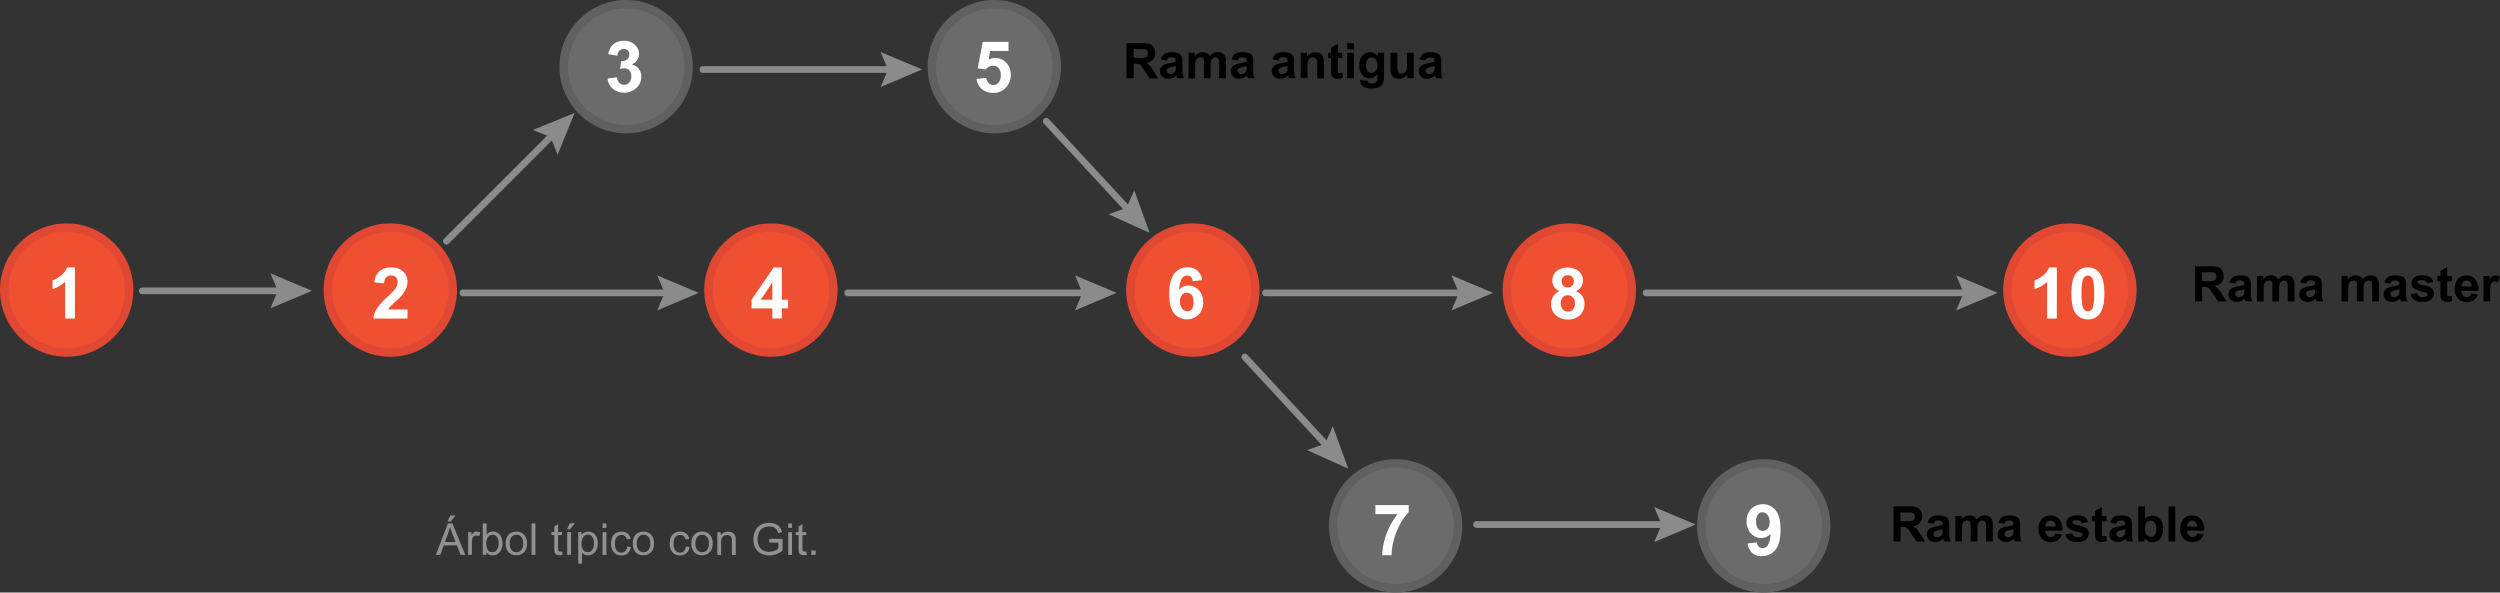 <svg xmlns="http://www.w3.org/2000/svg" viewBox="0 0 739.37 175.25"><rect x="0" y="0" width="739.37" height="175.25" fill="#333333" stroke="none"/><defs><style>.cls-1{fill:#919191;}.cls-2{fill:#f05032;stroke:#e04834;}.cls-2,.cls-3,.cls-4{stroke-miterlimit:10;}.cls-2,.cls-3{stroke-width:2.5px;}.cls-3{fill:#6b6b6b;stroke:#606060;}.cls-4{fill:none;stroke:#8b8b8b;stroke-linecap:round;stroke-width:2px;}.cls-5{fill:#8b8b8b;}.cls-6{fill:#fff;}</style></defs><title>g5</title><g id="Capa_2" data-name="Capa 2"><g id="CONTENIDO"><path class="cls-1" d="M128.9,164.11l3.57-9.31h1.33l3.81,9.31h-1.4l-1.09-2.82h-3.89l-1,2.82Zm2.69-3.82h3.15l-1-2.58q-.44-1.17-.66-1.93a11.72,11.72,0,0,1-.5,1.78Zm.77-6.06.84-1.78h1.5l-1.4,1.78Z"/><path class="cls-1" d="M138.44,164.11v-6.74h1v1a2.78,2.78,0,0,1,.73-.95,1.27,1.27,0,0,1,.73-.23,2.23,2.23,0,0,1,1.17.37l-.39,1.06a1.63,1.63,0,0,0-.84-.25,1.09,1.09,0,0,0-.67.23,1.21,1.21,0,0,0-.42.63,4.45,4.45,0,0,0-.19,1.33v3.53Z"/><path class="cls-1" d="M143.83,164.11h-1.06v-9.31h1.14v3.32a2.26,2.26,0,0,1,1.85-.91,2.82,2.82,0,0,1,1.18.25,2.41,2.41,0,0,1,.91.7,3.42,3.42,0,0,1,.56,1.1,4.53,4.53,0,0,1,.2,1.37,3.85,3.85,0,0,1-.86,2.68,2.68,2.68,0,0,1-2.06.95,2.15,2.15,0,0,1-1.87-1Zm0-3.42a3.49,3.49,0,0,0,.33,1.75,1.63,1.63,0,0,0,2.75.23,3,3,0,0,0,.55-1.94,3,3,0,0,0-.52-1.95,1.59,1.59,0,0,0-1.27-.63,1.64,1.64,0,0,0-1.29.65A2.86,2.86,0,0,0,143.82,160.69Z"/><path class="cls-1" d="M149.58,160.74a3.47,3.47,0,0,1,1-2.77,3.14,3.14,0,0,1,2.12-.75,3,3,0,0,1,2.27.91,3.47,3.47,0,0,1,.88,2.52,4.46,4.46,0,0,1-.39,2,2.77,2.77,0,0,1-1.14,1.16,3.31,3.31,0,0,1-1.63.41,3,3,0,0,1-2.29-.91A3.63,3.63,0,0,1,149.58,160.74Zm1.17,0a2.87,2.87,0,0,0,.57,1.94,1.88,1.88,0,0,0,2.84,0,2.94,2.94,0,0,0,.57-2,2.79,2.79,0,0,0-.57-1.9,1.88,1.88,0,0,0-2.83,0A2.86,2.86,0,0,0,150.76,160.74Z"/><path class="cls-1" d="M157.21,164.11v-9.31h1.14v9.31Z"/><path class="cls-1" d="M166.23,163.09l.17,1a4.22,4.22,0,0,1-.86.1,2,2,0,0,1-1-.2,1.1,1.1,0,0,1-.48-.52,4.1,4.1,0,0,1-.14-1.35v-3.88h-.84v-.89h.84V155.7l1.14-.69v2.35h1.15v.89h-1.15v3.94a2,2,0,0,0,.06.63.48.48,0,0,0,.2.22.76.76,0,0,0,.39.08A3.69,3.69,0,0,0,166.23,163.09Z"/><path class="cls-1" d="M167.69,156.53l.84-1.78H170l-1.4,1.78Zm.06,7.58v-6.74h1.14v6.74Z"/><path class="cls-1" d="M171,166.69v-9.32h1v.88a2.57,2.57,0,0,1,.83-.77,2.29,2.29,0,0,1,1.12-.26,2.66,2.66,0,0,1,1.52.44,2.73,2.73,0,0,1,1,1.25,4.57,4.57,0,0,1,.34,1.77,4.5,4.5,0,0,1-.37,1.86,2.82,2.82,0,0,1-2.57,1.71,2.15,2.15,0,0,1-1-.24,2.32,2.32,0,0,1-.75-.61v3.28Zm1-5.92a2.94,2.94,0,0,0,.53,1.92,1.62,1.62,0,0,0,1.28.62,1.65,1.65,0,0,0,1.3-.64,3.06,3.06,0,0,0,.54-2,3,3,0,0,0-.53-1.93,1.6,1.6,0,0,0-1.27-.64,1.65,1.65,0,0,0-1.29.68A3.06,3.06,0,0,0,172,160.78Z"/><path class="cls-1" d="M178.2,156.12v-1.31h1.14v1.31Zm0,8v-6.74h1.14v6.74Z"/><path class="cls-1" d="M185.48,161.64l1.12.15a2.91,2.91,0,0,1-.94,1.82,2.74,2.74,0,0,1-1.86.66,2.9,2.9,0,0,1-2.23-.9,3.67,3.67,0,0,1-.84-2.59,4.71,4.71,0,0,1,.36-1.91,2.53,2.53,0,0,1,1.1-1.23,3.27,3.27,0,0,1,1.61-.41,2.8,2.8,0,0,1,1.8.56,2.55,2.55,0,0,1,.89,1.58l-1.11.17a1.84,1.84,0,0,0-.56-1,1.45,1.45,0,0,0-1-.34,1.77,1.77,0,0,0-1.4.62,2.94,2.94,0,0,0-.54,2,3,3,0,0,0,.52,2,1.69,1.69,0,0,0,1.36.62,1.6,1.6,0,0,0,1.12-.41A2,2,0,0,0,185.48,161.64Z"/><path class="cls-1" d="M187.16,160.74a3.47,3.47,0,0,1,1-2.77,3.14,3.14,0,0,1,2.12-.75,3,3,0,0,1,2.27.91,3.47,3.47,0,0,1,.88,2.52,4.46,4.46,0,0,1-.39,2,2.77,2.77,0,0,1-1.14,1.16,3.31,3.31,0,0,1-1.63.41,3,3,0,0,1-2.29-.91A3.63,3.63,0,0,1,187.16,160.74Zm1.17,0a2.87,2.87,0,0,0,.57,1.94,1.88,1.88,0,0,0,2.84,0,2.94,2.94,0,0,0,.57-2,2.79,2.79,0,0,0-.57-1.9,1.88,1.88,0,0,0-2.83,0A2.86,2.86,0,0,0,188.33,160.74Z"/><path class="cls-1" d="M202.82,161.64l1.12.15a2.91,2.91,0,0,1-.94,1.82,2.74,2.74,0,0,1-1.86.66,2.9,2.9,0,0,1-2.23-.9,3.67,3.67,0,0,1-.84-2.59,4.71,4.71,0,0,1,.36-1.91,2.53,2.53,0,0,1,1.1-1.23,3.27,3.27,0,0,1,1.61-.41,2.8,2.8,0,0,1,1.8.56,2.55,2.55,0,0,1,.89,1.58l-1.11.17a1.84,1.84,0,0,0-.56-1,1.45,1.45,0,0,0-1-.34,1.77,1.77,0,0,0-1.4.62,2.94,2.94,0,0,0-.54,2,3,3,0,0,0,.52,2,1.69,1.69,0,0,0,1.36.62,1.6,1.6,0,0,0,1.12-.41A2,2,0,0,0,202.82,161.64Z"/><path class="cls-1" d="M204.5,160.74a3.47,3.47,0,0,1,1-2.77,3.14,3.14,0,0,1,2.12-.75,3,3,0,0,1,2.27.91,3.47,3.47,0,0,1,.88,2.52,4.46,4.46,0,0,1-.39,2,2.77,2.77,0,0,1-1.14,1.16,3.31,3.31,0,0,1-1.63.41,3,3,0,0,1-2.29-.91A3.63,3.63,0,0,1,204.5,160.74Zm1.17,0a2.87,2.87,0,0,0,.57,1.94,1.88,1.88,0,0,0,2.84,0,2.94,2.94,0,0,0,.57-2,2.79,2.79,0,0,0-.57-1.9,1.88,1.88,0,0,0-2.83,0A2.86,2.86,0,0,0,205.67,160.74Z"/><path class="cls-1" d="M212.15,164.11v-6.74h1v1a2.43,2.43,0,0,1,2.15-1.11,2.82,2.82,0,0,1,1.12.22,1.76,1.76,0,0,1,.76.57,2.21,2.21,0,0,1,.36.84,6.58,6.58,0,0,1,.06,1.11v4.15h-1.14V160a3,3,0,0,0-.13-1,1.09,1.09,0,0,0-.47-.55,1.51,1.51,0,0,0-.8-.21,1.85,1.85,0,0,0-1.26.46,2.29,2.29,0,0,0-.53,1.76v3.68Z"/><path class="cls-1" d="M227.5,160.46v-1.09h3.94v3.45a7,7,0,0,1-1.87,1.09,5.56,5.56,0,0,1-2,.36,5.28,5.28,0,0,1-2.49-.59,3.88,3.88,0,0,1-1.69-1.7,5.35,5.35,0,0,1-.57-2.48,5.76,5.76,0,0,1,.57-2.54,3.78,3.78,0,0,1,1.63-1.75,5.12,5.12,0,0,1,2.46-.57,4.87,4.87,0,0,1,1.82.33,3,3,0,0,1,1.28.91,4,4,0,0,1,.71,1.52l-1.11.3a3.44,3.44,0,0,0-.52-1.12,2.13,2.13,0,0,0-.89-.65,3.26,3.26,0,0,0-1.28-.24A3.77,3.77,0,0,0,226,156a2.72,2.72,0,0,0-1,.68,3.24,3.24,0,0,0-.59.92,4.88,4.88,0,0,0-.36,1.87,4.55,4.55,0,0,0,.43,2.08,2.75,2.75,0,0,0,1.25,1.24,3.86,3.86,0,0,0,1.74.41,4.13,4.13,0,0,0,1.56-.31,4,4,0,0,0,1.16-.66v-1.73Z"/><path class="cls-1" d="M233.11,156.12v-1.31h1.14v1.31Zm0,8v-6.74h1.14v6.74Z"/><path class="cls-1" d="M238.49,163.09l.17,1a4.22,4.22,0,0,1-.86.1,2,2,0,0,1-1-.2,1.1,1.1,0,0,1-.48-.52,4.1,4.1,0,0,1-.14-1.35v-3.88h-.84v-.89h.84V155.7l1.14-.69v2.35h1.15v.89h-1.15v3.94a2,2,0,0,0,.06.63.48.48,0,0,0,.2.22.76.76,0,0,0,.39.08A3.69,3.69,0,0,0,238.49,163.09Z"/><path class="cls-1" d="M239.93,164.11v-1.3h1.3v1.3Z"/><circle class="cls-2" cx="19.72" cy="85.79" r="18.47"/><circle class="cls-2" cx="115.44" cy="85.79" r="18.47"/><circle class="cls-2" cx="228" cy="85.79" r="18.47"/><circle class="cls-2" cx="352.79" cy="85.79" r="18.47"/><circle class="cls-2" cx="464.13" cy="85.79" r="18.47"/><circle class="cls-2" cx="612.17" cy="85.79" r="18.47"/><circle class="cls-3" cx="185.18" cy="19.72" r="18.47"/><circle class="cls-3" cx="294.07" cy="19.72" r="18.47"/><circle class="cls-3" cx="412.74" cy="155.53" r="18.47"/><circle class="cls-3" cx="521.63" cy="155.53" r="18.47"/><line class="cls-4" x1="42.09" y1="86.01" x2="83.9" y2="86.01"/><polygon class="cls-5" points="79.97 91.19 82.17 86.01 79.97 80.82 92.26 86.01 79.97 91.19"/><line class="cls-4" x1="132.03" y1="71.32" x2="164.03" y2="39.31"/><polygon class="cls-5" points="164.92 45.76 162.81 40.54 157.59 38.43 169.94 33.4 164.92 45.76"/><line class="cls-4" x1="309.43" y1="35.85" x2="334.33" y2="62.74"/><polygon class="cls-5" points="327.85 63.38 333.15 61.47 335.46 56.33 340.01 68.87 327.85 63.38"/><line class="cls-4" x1="368.16" y1="105.59" x2="393.05" y2="132.48"/><polygon class="cls-5" points="386.58 133.12 391.88 131.21 394.19 126.07 398.73 138.61 386.58 133.12"/><line class="cls-4" x1="207.88" y1="20.55" x2="264.36" y2="20.55"/><polygon class="cls-5" points="260.43 25.74 262.63 20.55 260.43 15.37 272.72 20.55 260.43 25.74"/><line class="cls-4" x1="436.67" y1="155.13" x2="493.15" y2="155.13"/><polygon class="cls-5" points="489.22 160.32 491.42 155.13 489.22 149.95 501.51 155.13 489.22 160.32"/><line class="cls-4" x1="374.27" y1="86.62" x2="433.2" y2="86.62"/><polygon class="cls-5" points="429.27 91.8 431.47 86.62 429.27 81.44 441.56 86.62 429.27 91.8"/><line class="cls-4" x1="486.83" y1="86.62" x2="582.47" y2="86.62"/><polygon class="cls-5" points="578.53 91.8 580.74 86.62 578.53 81.44 590.82 86.62 578.53 91.8"/><line class="cls-4" x1="136.91" y1="86.62" x2="198.3" y2="86.62"/><polygon class="cls-5" points="194.36 91.8 196.57 86.62 194.36 81.44 206.65 86.62 194.36 91.8"/><line class="cls-4" x1="250.7" y1="86.62" x2="321.87" y2="86.62"/><polygon class="cls-5" points="317.93 91.8 320.14 86.62 317.93 81.44 330.22 86.62 317.93 91.8"/><path d="M649.17,89.14V78.76h4.41A7.55,7.55,0,0,1,656,79a2.38,2.38,0,0,1,1.21,1,3,3,0,0,1,.45,1.64A2.77,2.77,0,0,1,657,83.6a3.3,3.3,0,0,1-2.05,1,4.9,4.9,0,0,1,1.12.87,11.83,11.83,0,0,1,1.19,1.69l1.27,2H656l-1.51-2.26a14.68,14.68,0,0,0-1.1-1.53,1.61,1.61,0,0,0-.63-.43,3.46,3.46,0,0,0-1.06-.12h-.42v4.33Zm2.1-6h1.55a8,8,0,0,0,1.88-.13,1.13,1.13,0,0,0,.59-.44,1.36,1.36,0,0,0,.21-.78,1.24,1.24,0,0,0-.28-.85,1.28,1.28,0,0,0-.79-.41q-.25,0-1.53,0h-1.63Z"/><path d="M661.1,83.91l-1.8-.33a2.81,2.81,0,0,1,1-1.61,3.84,3.84,0,0,1,2.21-.52,4.76,4.76,0,0,1,2,.31,2,2,0,0,1,.92.8,4.09,4.09,0,0,1,.27,1.78l0,2.32a8.1,8.1,0,0,0,.09,1.46,4.3,4.3,0,0,0,.36,1h-2q-.08-.2-.19-.59l-.07-.23a3.57,3.57,0,0,1-1.09.74,3.12,3.12,0,0,1-1.24.25,2.56,2.56,0,0,1-1.83-.63,2.1,2.1,0,0,1-.67-1.59,2.14,2.14,0,0,1,.3-1.14,2,2,0,0,1,.85-.76,6.65,6.65,0,0,1,1.58-.46,10.87,10.87,0,0,0,1.93-.49V84a1,1,0,0,0-.28-.82,1.69,1.69,0,0,0-1.07-.24,1.43,1.43,0,0,0-.83.21A1.45,1.45,0,0,0,661.1,83.91Zm2.66,1.61a12.33,12.33,0,0,1-1.21.3,3.65,3.65,0,0,0-1.08.35.83.83,0,0,0-.39.7,1,1,0,0,0,.31.72,1.09,1.09,0,0,0,.79.3,1.73,1.73,0,0,0,1-.35,1.25,1.25,0,0,0,.47-.66,3.89,3.89,0,0,0,.08-1Z"/><path d="M667.53,81.62h1.83v1a3,3,0,0,1,2.34-1.2,2.52,2.52,0,0,1,1.25.3,2.28,2.28,0,0,1,.87.9,3.46,3.46,0,0,1,1.07-.9,2.62,2.62,0,0,1,1.22-.3,2.73,2.73,0,0,1,1.4.34,2.06,2.06,0,0,1,.86,1,4.29,4.29,0,0,1,.21,1.56v4.81h-2v-4.3a3.18,3.18,0,0,0-.21-1.44.94.94,0,0,0-.85-.42,1.35,1.35,0,0,0-.79.25,1.41,1.41,0,0,0-.53.75,5.38,5.38,0,0,0-.16,1.55v3.61h-2V85A5.69,5.69,0,0,0,672,83.6a.9.9,0,0,0-.33-.47A1,1,0,0,0,671,83a1.45,1.45,0,0,0-.83.25,1.36,1.36,0,0,0-.53.71,5.31,5.31,0,0,0-.16,1.55v3.65h-2Z"/><path d="M682.06,83.91l-1.8-.33a2.81,2.81,0,0,1,1-1.61,3.84,3.84,0,0,1,2.21-.52,4.76,4.76,0,0,1,2,.31,2,2,0,0,1,.92.8,4.09,4.09,0,0,1,.27,1.78l0,2.32a8.1,8.1,0,0,0,.09,1.46,4.3,4.3,0,0,0,.36,1h-2q-.08-.2-.19-.59l-.07-.23a3.57,3.57,0,0,1-1.09.74,3.12,3.12,0,0,1-1.24.25,2.56,2.56,0,0,1-1.83-.63,2.1,2.1,0,0,1-.67-1.59,2.14,2.14,0,0,1,.3-1.14,2,2,0,0,1,.85-.76,6.65,6.65,0,0,1,1.58-.46,10.87,10.87,0,0,0,1.93-.49V84a1,1,0,0,0-.28-.82,1.69,1.69,0,0,0-1.07-.24,1.43,1.43,0,0,0-.83.21A1.45,1.45,0,0,0,682.06,83.91Zm2.66,1.61a12.33,12.33,0,0,1-1.21.3,3.65,3.65,0,0,0-1.08.35.83.83,0,0,0-.39.7,1,1,0,0,0,.31.72,1.09,1.09,0,0,0,.79.3,1.73,1.73,0,0,0,1-.35,1.25,1.25,0,0,0,.47-.66,3.89,3.89,0,0,0,.08-1Z"/><path d="M692.52,81.62h1.83v1a3,3,0,0,1,2.34-1.2,2.52,2.52,0,0,1,1.25.3,2.28,2.28,0,0,1,.87.9,3.46,3.46,0,0,1,1.07-.9,2.62,2.62,0,0,1,1.22-.3,2.73,2.73,0,0,1,1.4.34,2.06,2.06,0,0,1,.86,1,4.29,4.29,0,0,1,.21,1.56v4.81h-2v-4.3a3.18,3.18,0,0,0-.21-1.44.94.94,0,0,0-.85-.42,1.35,1.35,0,0,0-.79.25,1.41,1.41,0,0,0-.53.75,5.38,5.38,0,0,0-.16,1.55v3.61h-2V85A5.69,5.69,0,0,0,697,83.6a.9.9,0,0,0-.33-.47A1,1,0,0,0,696,83a1.45,1.45,0,0,0-.83.25,1.36,1.36,0,0,0-.53.71,5.31,5.31,0,0,0-.16,1.55v3.65h-2Z"/><path d="M707,83.91l-1.8-.33a2.81,2.81,0,0,1,1-1.61,3.84,3.84,0,0,1,2.21-.52,4.76,4.76,0,0,1,2,.31,2,2,0,0,1,.92.8,4.09,4.09,0,0,1,.27,1.78l0,2.32a8.1,8.1,0,0,0,.09,1.46,4.3,4.3,0,0,0,.36,1h-2q-.08-.2-.19-.59l-.07-.23a3.57,3.57,0,0,1-1.09.74,3.12,3.12,0,0,1-1.24.25,2.56,2.56,0,0,1-1.83-.63,2.1,2.1,0,0,1-.67-1.59,2.14,2.14,0,0,1,.3-1.14,2,2,0,0,1,.85-.76,6.65,6.65,0,0,1,1.58-.46,10.87,10.87,0,0,0,1.93-.49V84a1,1,0,0,0-.28-.82,1.69,1.69,0,0,0-1.07-.24,1.43,1.43,0,0,0-.83.21A1.45,1.45,0,0,0,707,83.91Zm2.66,1.61a12.33,12.33,0,0,1-1.21.3,3.65,3.65,0,0,0-1.08.35.83.83,0,0,0-.39.7,1,1,0,0,0,.31.72,1.09,1.09,0,0,0,.79.3,1.73,1.73,0,0,0,1-.35,1.25,1.25,0,0,0,.47-.66,3.89,3.89,0,0,0,.08-1Z"/><path d="M712.92,87l2-.3a1.47,1.47,0,0,0,.52.88,1.75,1.75,0,0,0,1.09.3,2,2,0,0,0,1.16-.28.63.63,0,0,0,.26-.53.52.52,0,0,0-.14-.38,1.58,1.58,0,0,0-.67-.26,10.75,10.75,0,0,1-3.05-1,1.94,1.94,0,0,1-.89-1.69,2.08,2.08,0,0,1,.77-1.64,3.6,3.6,0,0,1,2.39-.67,4.17,4.17,0,0,1,2.29.5,2.57,2.57,0,0,1,1,1.49l-1.88.35a1.16,1.16,0,0,0-.46-.67,1.67,1.67,0,0,0-1-.23,2.16,2.16,0,0,0-1.13.22.47.47,0,0,0-.23.4.44.44,0,0,0,.2.36,7.49,7.49,0,0,0,1.86.56,5.53,5.53,0,0,1,2.22.89,1.84,1.84,0,0,1,.62,1.48,2.27,2.27,0,0,1-.86,1.78,3.83,3.83,0,0,1-2.56.74,4.19,4.19,0,0,1-2.43-.62A2.87,2.87,0,0,1,712.92,87Z"/><path d="M725.13,81.62V83.2h-1.36v3a7.63,7.63,0,0,0,0,1.07.44.44,0,0,0,.18.25.56.56,0,0,0,.34.1,2.57,2.57,0,0,0,.8-.19L725.3,89a4,4,0,0,1-1.57.3,2.49,2.49,0,0,1-1-.18,1.41,1.41,0,0,1-.63-.47,1.84,1.84,0,0,1-.28-.77,9.74,9.74,0,0,1-.06-1.4V83.2h-.91V81.62h.91V80.12l2-1.16v2.65Z"/><path d="M730.87,86.74l2,.33a3.25,3.25,0,0,1-1.21,1.66,3.55,3.55,0,0,1-2.06.57,3.37,3.37,0,0,1-2.9-1.28,4.31,4.31,0,0,1-.74-2.59,4.15,4.15,0,0,1,1-2.93,3.22,3.22,0,0,1,2.47-1.06A3.34,3.34,0,0,1,732,82.56,4.9,4.9,0,0,1,733,86h-5a2,2,0,0,0,.48,1.38,1.51,1.51,0,0,0,1.15.49,1.22,1.22,0,0,0,.79-.25A1.58,1.58,0,0,0,730.87,86.74Zm.11-2a1.91,1.91,0,0,0-.45-1.31,1.44,1.44,0,0,0-2.11,0,1.83,1.83,0,0,0-.42,1.29Z"/><path d="M736.48,89.14h-2V81.62h1.85v1.07a3.21,3.21,0,0,1,.85-1,1.57,1.57,0,0,1,.86-.24,2.52,2.52,0,0,1,1.31.38l-.62,1.73a1.74,1.74,0,0,0-.93-.33,1.1,1.1,0,0,0-.71.23,1.58,1.58,0,0,0-.46.83,11.87,11.87,0,0,0-.17,2.52Z"/><path d="M333.17,23.14V12.76h4.41A7.55,7.55,0,0,1,340,13a2.38,2.38,0,0,1,1.21,1,3,3,0,0,1,.45,1.64A2.77,2.77,0,0,1,341,17.6a3.3,3.3,0,0,1-2.05,1,4.9,4.9,0,0,1,1.12.87,11.83,11.83,0,0,1,1.19,1.69l1.27,2H340l-1.51-2.26a14.68,14.68,0,0,0-1.1-1.53,1.61,1.61,0,0,0-.63-.43,3.46,3.46,0,0,0-1.06-.12h-.42v4.33Zm2.1-6h1.55a8,8,0,0,0,1.88-.13,1.13,1.13,0,0,0,.59-.44,1.36,1.36,0,0,0,.21-.78,1.24,1.24,0,0,0-.28-.85,1.28,1.28,0,0,0-.79-.41q-.25,0-1.53,0h-1.63Z"/><path d="M345.1,17.91l-1.8-.33a2.81,2.81,0,0,1,1-1.61,3.84,3.84,0,0,1,2.21-.52,4.76,4.76,0,0,1,2,.31,2,2,0,0,1,.92.8,4.09,4.09,0,0,1,.27,1.78l0,2.32a8.1,8.1,0,0,0,.09,1.46,4.3,4.3,0,0,0,.36,1h-2q-.08-.2-.19-.59l-.07-.23a3.57,3.57,0,0,1-1.09.74,3.12,3.12,0,0,1-1.24.25,2.56,2.56,0,0,1-1.83-.63,2.1,2.1,0,0,1-.67-1.59,2.14,2.14,0,0,1,.3-1.14,2,2,0,0,1,.85-.76,6.65,6.65,0,0,1,1.58-.46,10.87,10.87,0,0,0,1.93-.49V18a1,1,0,0,0-.28-.82,1.69,1.69,0,0,0-1.07-.24,1.43,1.43,0,0,0-.83.21A1.45,1.45,0,0,0,345.1,17.91Zm2.66,1.61a12.33,12.33,0,0,1-1.21.3,3.65,3.65,0,0,0-1.08.35.83.83,0,0,0-.39.7,1,1,0,0,0,.31.72,1.09,1.09,0,0,0,.79.3,1.73,1.73,0,0,0,1-.35,1.25,1.25,0,0,0,.47-.66,3.89,3.89,0,0,0,.08-1Z"/><path d="M351.53,15.62h1.83v1a3,3,0,0,1,2.34-1.2,2.52,2.52,0,0,1,1.25.3,2.28,2.28,0,0,1,.87.9,3.46,3.46,0,0,1,1.07-.9,2.62,2.62,0,0,1,1.22-.3,2.73,2.73,0,0,1,1.4.34,2.06,2.06,0,0,1,.86,1,4.29,4.29,0,0,1,.21,1.56v4.81h-2v-4.3a3.18,3.18,0,0,0-.21-1.44.94.94,0,0,0-.85-.42,1.35,1.35,0,0,0-.79.25,1.41,1.41,0,0,0-.53.75,5.38,5.38,0,0,0-.16,1.55v3.61h-2V19A5.69,5.69,0,0,0,356,17.6a.9.9,0,0,0-.33-.47A1,1,0,0,0,355,17a1.45,1.45,0,0,0-.83.25,1.36,1.36,0,0,0-.53.71,5.31,5.31,0,0,0-.16,1.55v3.65h-2Z"/><path d="M366.06,17.91l-1.8-.33a2.81,2.81,0,0,1,1-1.61,3.84,3.84,0,0,1,2.21-.52,4.76,4.76,0,0,1,2,.31,2,2,0,0,1,.92.8,4.09,4.09,0,0,1,.27,1.78l0,2.32a8.1,8.1,0,0,0,.09,1.46,4.3,4.3,0,0,0,.36,1h-2q-.08-.2-.19-.59l-.07-.23a3.57,3.57,0,0,1-1.09.74,3.12,3.12,0,0,1-1.24.25,2.56,2.56,0,0,1-1.83-.63,2.1,2.1,0,0,1-.67-1.59,2.14,2.14,0,0,1,.3-1.14,2,2,0,0,1,.85-.76,6.65,6.65,0,0,1,1.58-.46,10.87,10.87,0,0,0,1.93-.49V18a1,1,0,0,0-.28-.82,1.69,1.69,0,0,0-1.07-.24,1.43,1.43,0,0,0-.83.21A1.45,1.45,0,0,0,366.06,17.91Zm2.66,1.61a12.33,12.33,0,0,1-1.21.3,3.65,3.65,0,0,0-1.08.35.83.83,0,0,0-.39.7,1,1,0,0,0,.31.72,1.09,1.09,0,0,0,.79.3,1.73,1.73,0,0,0,1-.35,1.25,1.25,0,0,0,.47-.66,3.89,3.89,0,0,0,.08-1Z"/><path d="M378.15,17.91l-1.8-.33a2.81,2.81,0,0,1,1-1.61,3.84,3.84,0,0,1,2.21-.52,4.76,4.76,0,0,1,2,.31,2,2,0,0,1,.92.8,4.09,4.09,0,0,1,.27,1.78l0,2.32a8.1,8.1,0,0,0,.09,1.46,4.3,4.3,0,0,0,.36,1h-2q-.08-.2-.19-.59l-.07-.23a3.57,3.57,0,0,1-1.09.74,3.12,3.12,0,0,1-1.24.25,2.56,2.56,0,0,1-1.83-.63,2.1,2.1,0,0,1-.67-1.59,2.14,2.14,0,0,1,.3-1.14,2,2,0,0,1,.85-.76,6.65,6.65,0,0,1,1.58-.46,10.87,10.87,0,0,0,1.93-.49V18a1,1,0,0,0-.28-.82,1.69,1.69,0,0,0-1.07-.24,1.43,1.43,0,0,0-.83.21A1.45,1.45,0,0,0,378.15,17.91Zm2.66,1.61a12.33,12.33,0,0,1-1.21.3,3.65,3.65,0,0,0-1.08.35.83.83,0,0,0-.39.7,1,1,0,0,0,.31.72,1.09,1.09,0,0,0,.79.3,1.73,1.73,0,0,0,1-.35,1.25,1.25,0,0,0,.47-.66,3.89,3.89,0,0,0,.08-1Z"/><path d="M391.57,23.14h-2V19.3a6,6,0,0,0-.13-1.58,1.11,1.11,0,0,0-.42-.56,1.18,1.18,0,0,0-.69-.2,1.6,1.6,0,0,0-.93.28,1.43,1.43,0,0,0-.56.75,6.48,6.48,0,0,0-.15,1.73v3.41h-2V15.62h1.85v1.1a3.08,3.08,0,0,1,3.68-1,2,2,0,0,1,.82.6,2.2,2.2,0,0,1,.39.84,6.21,6.21,0,0,1,.11,1.34Z"/><path d="M397,15.62V17.2h-1.36v3a7.63,7.63,0,0,0,0,1.07.44.44,0,0,0,.18.25.56.56,0,0,0,.34.1,2.57,2.57,0,0,0,.8-.19L397.2,23a4,4,0,0,1-1.57.3,2.49,2.49,0,0,1-1-.18,1.41,1.41,0,0,1-.63-.47,1.84,1.84,0,0,1-.28-.77,9.74,9.74,0,0,1-.06-1.4V17.2h-.91V15.62h.91V14.12l2-1.16v2.65Z"/><path d="M398.42,14.6V12.76h2V14.6Zm0,8.54V15.62h2v7.52Z"/><path d="M402.26,23.63l2.27.28a.78.78,0,0,0,.26.55,1.49,1.49,0,0,0,.89.21,2.32,2.32,0,0,0,1.17-.23,1,1,0,0,0,.4-.5,3,3,0,0,0,.09-.91v-1.1a2.69,2.69,0,0,1-2.25,1.22,2.77,2.77,0,0,1-2.4-1.28,4.36,4.36,0,0,1-.69-2.52,4.14,4.14,0,0,1,.91-2.89,2.93,2.93,0,0,1,2.26-1,2.75,2.75,0,0,1,2.3,1.23V15.62h1.86v6.75a6.71,6.71,0,0,1-.22,2,2.46,2.46,0,0,1-.62,1,2.72,2.72,0,0,1-1.06.59,5.57,5.57,0,0,1-1.67.21,4.33,4.33,0,0,1-2.71-.66,2.05,2.05,0,0,1-.8-1.66C402.25,23.81,402.25,23.73,402.26,23.63ZM404,19.22A2.71,2.71,0,0,0,404.5,21a1.43,1.43,0,0,0,1.14.56,1.58,1.58,0,0,0,1.23-.57,2.48,2.48,0,0,0,.5-1.69,2.63,2.63,0,0,0-.48-1.73,1.53,1.53,0,0,0-1.22-.57,1.47,1.47,0,0,0-1.18.56A2.6,2.6,0,0,0,404,19.22Z"/><path d="M416.25,23.14V22a2.9,2.9,0,0,1-1.08.95,3,3,0,0,1-1.41.35A2.75,2.75,0,0,1,412.4,23a2,2,0,0,1-.87-.93,4.16,4.16,0,0,1-.27-1.66V15.62h2v3.46a9.59,9.59,0,0,0,.11,1.94,1.06,1.06,0,0,0,.4.57,1.23,1.23,0,0,0,.74.21,1.57,1.57,0,0,0,.91-.28,1.42,1.42,0,0,0,.55-.69,8,8,0,0,0,.15-2V15.62h2v7.52Z"/><path d="M421.64,17.91l-1.8-.33a2.81,2.81,0,0,1,1-1.61,3.84,3.84,0,0,1,2.21-.52,4.76,4.76,0,0,1,2,.31,2,2,0,0,1,.92.8,4.09,4.09,0,0,1,.27,1.78l0,2.32a8.1,8.1,0,0,0,.09,1.46,4.3,4.3,0,0,0,.36,1h-2q-.08-.2-.19-.59l-.07-.23a3.57,3.57,0,0,1-1.09.74,3.12,3.12,0,0,1-1.24.25,2.56,2.56,0,0,1-1.83-.63,2.1,2.1,0,0,1-.67-1.59,2.14,2.14,0,0,1,.3-1.14,2,2,0,0,1,.85-.76,6.65,6.65,0,0,1,1.58-.46,10.87,10.87,0,0,0,1.93-.49V18a1,1,0,0,0-.28-.82A1.69,1.69,0,0,0,423,17a1.43,1.43,0,0,0-.83.21A1.45,1.45,0,0,0,421.64,17.91Zm2.66,1.61a12.33,12.33,0,0,1-1.21.3,3.65,3.65,0,0,0-1.08.35.83.83,0,0,0-.39.7,1,1,0,0,0,.31.72,1.09,1.09,0,0,0,.79.3,1.73,1.73,0,0,0,1-.35,1.25,1.25,0,0,0,.47-.66,3.89,3.89,0,0,0,.08-1Z"/><path d="M560,160.14V149.76h4.41a7.55,7.55,0,0,1,2.42.28,2.38,2.38,0,0,1,1.21,1,3,3,0,0,1,.45,1.64,2.77,2.77,0,0,1-.69,1.93,3.3,3.3,0,0,1-2.05,1,4.9,4.9,0,0,1,1.12.87,11.83,11.83,0,0,1,1.19,1.69l1.27,2h-2.51l-1.51-2.26a14.68,14.68,0,0,0-1.1-1.53,1.61,1.61,0,0,0-.63-.43,3.46,3.46,0,0,0-1.06-.12h-.42v4.33Zm2.1-6h1.55a8,8,0,0,0,1.88-.13,1.13,1.13,0,0,0,.59-.44,1.36,1.36,0,0,0,.21-.78A1.24,1.24,0,0,0,566,152a1.28,1.28,0,0,0-.79-.41q-.25,0-1.53,0h-1.63Z"/><path d="M571.89,154.91l-1.8-.33a2.81,2.81,0,0,1,1-1.61,3.84,3.84,0,0,1,2.21-.52,4.76,4.76,0,0,1,2,.31,2,2,0,0,1,.92.8,4.09,4.09,0,0,1,.27,1.78l0,2.32a8.1,8.1,0,0,0,.09,1.46,4.3,4.3,0,0,0,.36,1h-2q-.08-.2-.19-.59l-.07-.23a3.57,3.57,0,0,1-1.09.74,3.12,3.12,0,0,1-1.24.25,2.56,2.56,0,0,1-1.83-.63,2.1,2.1,0,0,1-.67-1.59,2.14,2.14,0,0,1,.3-1.14,2,2,0,0,1,.85-.76,6.65,6.65,0,0,1,1.58-.46,10.87,10.87,0,0,0,1.93-.49V155a1,1,0,0,0-.28-.82,1.69,1.69,0,0,0-1.07-.24,1.43,1.43,0,0,0-.83.21A1.45,1.45,0,0,0,571.89,154.91Zm2.66,1.61a12.33,12.33,0,0,1-1.21.3,3.65,3.65,0,0,0-1.08.35.83.83,0,0,0-.39.7,1,1,0,0,0,.31.72,1.09,1.09,0,0,0,.79.3,1.73,1.73,0,0,0,1-.35,1.25,1.25,0,0,0,.47-.66,3.89,3.89,0,0,0,.08-1Z"/><path d="M578.32,152.62h1.83v1a3,3,0,0,1,2.34-1.2,2.52,2.52,0,0,1,1.25.3,2.28,2.28,0,0,1,.87.9,3.46,3.46,0,0,1,1.07-.9,2.62,2.62,0,0,1,1.22-.3,2.73,2.73,0,0,1,1.4.34,2.06,2.06,0,0,1,.86,1,4.29,4.29,0,0,1,.21,1.56v4.81h-2v-4.3a3.18,3.18,0,0,0-.21-1.44.94.94,0,0,0-.85-.42,1.35,1.35,0,0,0-.79.25,1.41,1.41,0,0,0-.53.75,5.38,5.38,0,0,0-.16,1.55v3.61h-2V156a5.69,5.69,0,0,0-.11-1.42.9.9,0,0,0-.33-.47,1,1,0,0,0-.61-.16,1.45,1.45,0,0,0-.83.25,1.36,1.36,0,0,0-.53.71,5.31,5.31,0,0,0-.16,1.55v3.65h-2Z"/><path d="M592.85,154.91l-1.8-.33a2.81,2.81,0,0,1,1-1.61,3.84,3.84,0,0,1,2.21-.52,4.76,4.76,0,0,1,2,.31,2,2,0,0,1,.92.8,4.09,4.09,0,0,1,.27,1.78l0,2.32a8.1,8.1,0,0,0,.09,1.46,4.3,4.3,0,0,0,.36,1h-2q-.08-.2-.19-.59l-.07-.23a3.57,3.57,0,0,1-1.09.74,3.12,3.12,0,0,1-1.24.25,2.56,2.56,0,0,1-1.83-.63,2.1,2.1,0,0,1-.67-1.59,2.14,2.14,0,0,1,.3-1.14,2,2,0,0,1,.85-.76,6.65,6.65,0,0,1,1.58-.46,10.87,10.87,0,0,0,1.93-.49V155a1,1,0,0,0-.28-.82,1.69,1.69,0,0,0-1.07-.24,1.43,1.43,0,0,0-.83.21A1.45,1.45,0,0,0,592.85,154.91Zm2.66,1.61a12.33,12.33,0,0,1-1.21.3,3.65,3.65,0,0,0-1.08.35.83.83,0,0,0-.39.7,1,1,0,0,0,.31.72,1.09,1.09,0,0,0,.79.3,1.73,1.73,0,0,0,1-.35,1.25,1.25,0,0,0,.47-.66,3.89,3.89,0,0,0,.08-1Z"/><path d="M607.81,157.74l2,.33a3.25,3.25,0,0,1-1.21,1.66,3.55,3.55,0,0,1-2.06.57,3.37,3.37,0,0,1-2.9-1.28,4.31,4.31,0,0,1-.74-2.59,4.15,4.15,0,0,1,1-2.93,3.22,3.22,0,0,1,2.47-1.06,3.34,3.34,0,0,1,2.65,1.11,4.9,4.9,0,0,1,.93,3.4h-5a2,2,0,0,0,.48,1.38,1.51,1.51,0,0,0,1.15.49,1.22,1.22,0,0,0,.79-.25A1.58,1.58,0,0,0,607.81,157.74Zm.11-2a1.91,1.91,0,0,0-.45-1.31,1.44,1.44,0,0,0-2.11,0,1.83,1.83,0,0,0-.42,1.29Z"/><path d="M610.82,158l2-.3a1.47,1.47,0,0,0,.52.88,1.75,1.75,0,0,0,1.09.3,2,2,0,0,0,1.16-.28.63.63,0,0,0,.26-.53.52.52,0,0,0-.14-.38,1.58,1.58,0,0,0-.67-.26,10.75,10.75,0,0,1-3.05-1,1.94,1.94,0,0,1-.89-1.69,2.08,2.08,0,0,1,.77-1.64,3.6,3.6,0,0,1,2.39-.67,4.17,4.17,0,0,1,2.29.5,2.57,2.57,0,0,1,1,1.49l-1.88.35a1.16,1.16,0,0,0-.46-.67,1.67,1.67,0,0,0-1-.23,2.16,2.16,0,0,0-1.13.22.47.47,0,0,0-.23.4.44.44,0,0,0,.2.36,7.49,7.49,0,0,0,1.86.56,5.53,5.53,0,0,1,2.22.89,1.84,1.84,0,0,1,.62,1.48,2.27,2.27,0,0,1-.86,1.78,3.83,3.83,0,0,1-2.56.74,4.19,4.19,0,0,1-2.43-.62A2.87,2.87,0,0,1,610.82,158Z"/><path d="M623,152.62v1.59h-1.36v3a7.63,7.63,0,0,0,0,1.07.44.44,0,0,0,.18.25.56.56,0,0,0,.34.1,2.57,2.57,0,0,0,.8-.19l.17,1.54a4,4,0,0,1-1.57.3,2.49,2.49,0,0,1-1-.18,1.41,1.41,0,0,1-.63-.47,1.84,1.84,0,0,1-.28-.77,9.74,9.74,0,0,1-.06-1.4V154.2h-.91v-1.59h.91v-1.49l2-1.16v2.65Z"/><path d="M625.9,154.91l-1.8-.33a2.81,2.81,0,0,1,1-1.61,3.84,3.84,0,0,1,2.21-.52,4.76,4.76,0,0,1,2,.31,2,2,0,0,1,.92.8,4.09,4.09,0,0,1,.27,1.78l0,2.32a8.1,8.1,0,0,0,.09,1.46,4.3,4.3,0,0,0,.36,1h-2q-.08-.2-.19-.59l-.07-.23a3.57,3.57,0,0,1-1.09.74,3.12,3.12,0,0,1-1.24.25,2.56,2.56,0,0,1-1.83-.63,2.1,2.1,0,0,1-.67-1.59,2.14,2.14,0,0,1,.3-1.14,2,2,0,0,1,.85-.76,6.65,6.65,0,0,1,1.58-.46,10.87,10.87,0,0,0,1.93-.49V155a1,1,0,0,0-.28-.82,1.69,1.69,0,0,0-1.07-.24,1.43,1.43,0,0,0-.83.21A1.45,1.45,0,0,0,625.9,154.91Zm2.66,1.61a12.33,12.33,0,0,1-1.21.3,3.65,3.65,0,0,0-1.08.35.83.83,0,0,0-.39.7,1,1,0,0,0,.31.72,1.09,1.09,0,0,0,.79.3,1.73,1.73,0,0,0,1-.35,1.25,1.25,0,0,0,.47-.66,3.89,3.89,0,0,0,.08-1Z"/><path d="M632.39,160.14V149.76h2v3.74a2.81,2.81,0,0,1,2.18-1,2.93,2.93,0,0,1,2.27,1,4.12,4.12,0,0,1,.9,2.86,4.35,4.35,0,0,1-.92,3,2.86,2.86,0,0,1-2.23,1,2.75,2.75,0,0,1-1.27-.32,3,3,0,0,1-1.08-1v1.1Zm2-3.92a3.2,3.2,0,0,0,.37,1.73,1.57,1.57,0,0,0,1.37.79,1.41,1.41,0,0,0,1.12-.56,2.77,2.77,0,0,0,.46-1.77,2.93,2.93,0,0,0-.47-1.86A1.48,1.48,0,0,0,636,154a1.5,1.5,0,0,0-1.19.56A2.55,2.55,0,0,0,634.37,156.21Z"/><path d="M641.34,160.14V149.76h2v10.38Z"/><path d="M649.72,157.74l2,.33a3.25,3.25,0,0,1-1.21,1.66,3.55,3.55,0,0,1-2.06.57,3.37,3.37,0,0,1-2.9-1.28,4.31,4.31,0,0,1-.74-2.59,4.15,4.15,0,0,1,1-2.93,3.22,3.22,0,0,1,2.47-1.06,3.34,3.34,0,0,1,2.65,1.11,4.9,4.9,0,0,1,.93,3.4h-5a2,2,0,0,0,.48,1.38,1.51,1.51,0,0,0,1.15.49,1.22,1.22,0,0,0,.79-.25A1.58,1.58,0,0,0,649.72,157.74Zm.11-2a1.91,1.91,0,0,0-.45-1.31,1.44,1.44,0,0,0-2.11,0,1.83,1.83,0,0,0-.42,1.29Z"/><path class="cls-6" d="M22.15,94.2H19.26V83.34a9.93,9.93,0,0,1-3.72,2.18V82.91A8.31,8.31,0,0,0,18,81.51a5.31,5.31,0,0,0,1.82-2.4h2.34Z"/><path class="cls-6" d="M120.51,91.53V94.2h-10.1a6.93,6.93,0,0,1,1-2.88,19.07,19.07,0,0,1,3.24-3.6A20.44,20.44,0,0,0,117,85.26a3.17,3.17,0,0,0,.59-1.76A2,2,0,0,0,117.1,82a2.2,2.2,0,0,0-2.87,0,2.79,2.79,0,0,0-.62,1.8l-2.87-.29a4.71,4.71,0,0,1,1.61-3.41,5.41,5.41,0,0,1,3.38-1,4.89,4.89,0,0,1,3.5,1.2,3.94,3.94,0,0,1,1.27,3,5.18,5.18,0,0,1-.36,1.93A7.84,7.84,0,0,1,119,87.15a18.46,18.46,0,0,1-1.89,1.92q-1.36,1.25-1.73,1.66a5,5,0,0,0-.59.8Z"/><path class="cls-6" d="M228.42,94.2v-3h-6.15V88.66l6.52-9.55h2.42v9.54h1.87v2.53h-1.87v3Zm0-5.56V83.51L225,88.65Z"/><path class="cls-6" d="M179.67,23.21l2.79-.34a2.64,2.64,0,0,0,.72,1.63,2,2,0,0,0,2.92-.11,2.63,2.63,0,0,0,.61-1.83,2.45,2.45,0,0,0-.58-1.72,1.86,1.86,0,0,0-1.42-.64,5,5,0,0,0-1.32.22l.32-2.35a2.53,2.53,0,0,0,1.79-.51,1.81,1.81,0,0,0,.62-1.43,1.55,1.55,0,0,0-1.65-1.66,1.73,1.73,0,0,0-1.26.51,2.4,2.4,0,0,0-.64,1.5L179.89,16a5.93,5.93,0,0,1,.84-2.18,3.77,3.77,0,0,1,1.56-1.28,5.23,5.23,0,0,1,2.24-.47,4.47,4.47,0,0,1,3.4,1.35,3.43,3.43,0,0,1-1.11,5.66,3.5,3.5,0,0,1,2.07,1.24,3.6,3.6,0,0,1,.77,2.33,4.52,4.52,0,0,1-1.45,3.37,5.4,5.4,0,0,1-7,.22A4.62,4.62,0,0,1,179.67,23.21Z"/><path class="cls-6" d="M288.82,23.34l2.87-.3a2.46,2.46,0,0,0,.73,1.54,2,2,0,0,0,1.39.57,1.94,1.94,0,0,0,1.53-.73,3.34,3.34,0,0,0,.63-2.21,3,3,0,0,0-.62-2.08,2.07,2.07,0,0,0-1.62-.69,2.94,2.94,0,0,0-2.23,1.1l-2.34-.34,1.48-7.82h7.62v2.7h-5.43l-.45,2.55a4.41,4.41,0,0,1,5.22.91,5,5,0,0,1,1.33,3.62,5.43,5.43,0,0,1-1.08,3.31,4.77,4.77,0,0,1-4.07,2,5.05,5.05,0,0,1-3.39-1.12A4.6,4.6,0,0,1,288.82,23.34Z"/><path class="cls-6" d="M406.77,152.05v-2.68h9.85v2.09a15.5,15.5,0,0,0-2.48,3.45,20.11,20.11,0,0,0-1.92,4.77,17.67,17.67,0,0,0-.65,4.52h-2.78a19.3,19.3,0,0,1,1.29-6.36,21.17,21.17,0,0,1,3.25-5.79Z"/><path class="cls-6" d="M516.84,160.73l2.79-.31a2,2,0,0,0,.53,1.26,1.58,1.58,0,0,0,1.14.41,1.86,1.86,0,0,0,1.52-.82,7,7,0,0,0,.8-3.4,3.44,3.44,0,0,1-2.72,1.26,4.06,4.06,0,0,1-3.06-1.37,5,5,0,0,1-1.29-3.56,5.07,5.07,0,0,1,1.36-3.69,4.92,4.92,0,0,1,7.21.37q1.47,1.77,1.47,5.82t-1.53,5.95a5,5,0,0,1-4,1.83,4.21,4.21,0,0,1-2.85-.94A4.53,4.53,0,0,1,516.84,160.73Zm6.52-6.3a3.28,3.28,0,0,0-.64-2.16,1.89,1.89,0,0,0-1.48-.77,1.66,1.66,0,0,0-1.33.63,3.22,3.22,0,0,0-.53,2.07,3.28,3.28,0,0,0,.57,2.14,1.84,1.84,0,0,0,2.84,0A2.87,2.87,0,0,0,523.36,154.43Z"/><path class="cls-6" d="M355.54,82.85l-2.79.31a2,2,0,0,0-.53-1.27,1.56,1.56,0,0,0-1.12-.41,1.89,1.89,0,0,0-1.54.82,6.9,6.9,0,0,0-.79,3.41,3.37,3.37,0,0,1,2.68-1.27,4.09,4.09,0,0,1,3.09,1.37,5,5,0,0,1,1.29,3.55,5.09,5.09,0,0,1-1.35,3.7,4.93,4.93,0,0,1-7.22-.37q-1.47-1.77-1.47-5.8t1.53-6a4.93,4.93,0,0,1,4-1.83,4.21,4.21,0,0,1,2.83,1A4.49,4.49,0,0,1,355.54,82.85ZM349,89.14a3.27,3.27,0,0,0,.65,2.17,1.9,1.9,0,0,0,1.48.76,1.68,1.68,0,0,0,1.33-.63,3.16,3.16,0,0,0,.53-2.05,3.31,3.31,0,0,0-.57-2.15,1.85,1.85,0,0,0-2.84,0A2.83,2.83,0,0,0,349,89.14Z"/><path class="cls-6" d="M461.25,86.09A3.23,3.23,0,0,1,459.11,83a3.64,3.64,0,0,1,1.17-2.78,5.61,5.61,0,0,1,6.67,0A3.62,3.62,0,0,1,468.14,83a3.29,3.29,0,0,1-.54,1.86,3.45,3.45,0,0,1-1.53,1.25,4,4,0,0,1,1.9,1.47,3.88,3.88,0,0,1,.65,2.23,4.53,4.53,0,0,1-1.33,3.38,4.83,4.83,0,0,1-3.53,1.3,5.34,5.34,0,0,1-3.41-1.08,4.2,4.2,0,0,1-1.61-3.49,4.31,4.31,0,0,1,.6-2.24A3.9,3.9,0,0,1,461.25,86.09Zm.33,3.54a2.64,2.64,0,0,0,.61,1.86,2,2,0,0,0,1.52.67,1.91,1.91,0,0,0,1.48-.64,2.65,2.65,0,0,0,.58-1.85,2.4,2.4,0,0,0-.59-1.7,2,2,0,0,0-1.51-.64,1.8,1.8,0,0,0-1.57.73A2.67,2.67,0,0,0,461.57,89.63Zm.27-6.44a1.8,1.8,0,0,0,.49,1.34,1.76,1.76,0,0,0,1.3.48,1.78,1.78,0,0,0,1.31-.49,1.81,1.81,0,0,0,.49-1.35,1.67,1.67,0,0,0-1.77-1.78,1.79,1.79,0,0,0-1.32.49A1.76,1.76,0,0,0,461.84,83.19Z"/><path class="cls-6" d="M608.31,94.2h-2.88V83.34a9.93,9.93,0,0,1-3.72,2.18V82.91a8.31,8.31,0,0,0,2.45-1.4,5.31,5.31,0,0,0,1.82-2.4h2.34Z"/><path class="cls-6" d="M617.48,79.11a4.11,4.11,0,0,1,3.42,1.56q1.46,1.85,1.47,6.12t-1.48,6.13a4.1,4.1,0,0,1-3.4,1.54,4.3,4.3,0,0,1-3.54-1.69q-1.34-1.69-1.34-6t1.48-6.11A4.1,4.1,0,0,1,617.48,79.11Zm0,2.39a1.44,1.44,0,0,0-.93.33,2.23,2.23,0,0,0-.64,1.19,16.48,16.48,0,0,0-.3,3.76,16.36,16.36,0,0,0,.27,3.64,2.55,2.55,0,0,0,.67,1.32,1.47,1.47,0,0,0,1.86,0,2.24,2.24,0,0,0,.64-1.19,16.4,16.4,0,0,0,.3-3.75,16.36,16.36,0,0,0-.27-3.64,2.59,2.59,0,0,0-.67-1.32A1.42,1.42,0,0,0,617.48,81.5Z"/></g></g></svg>